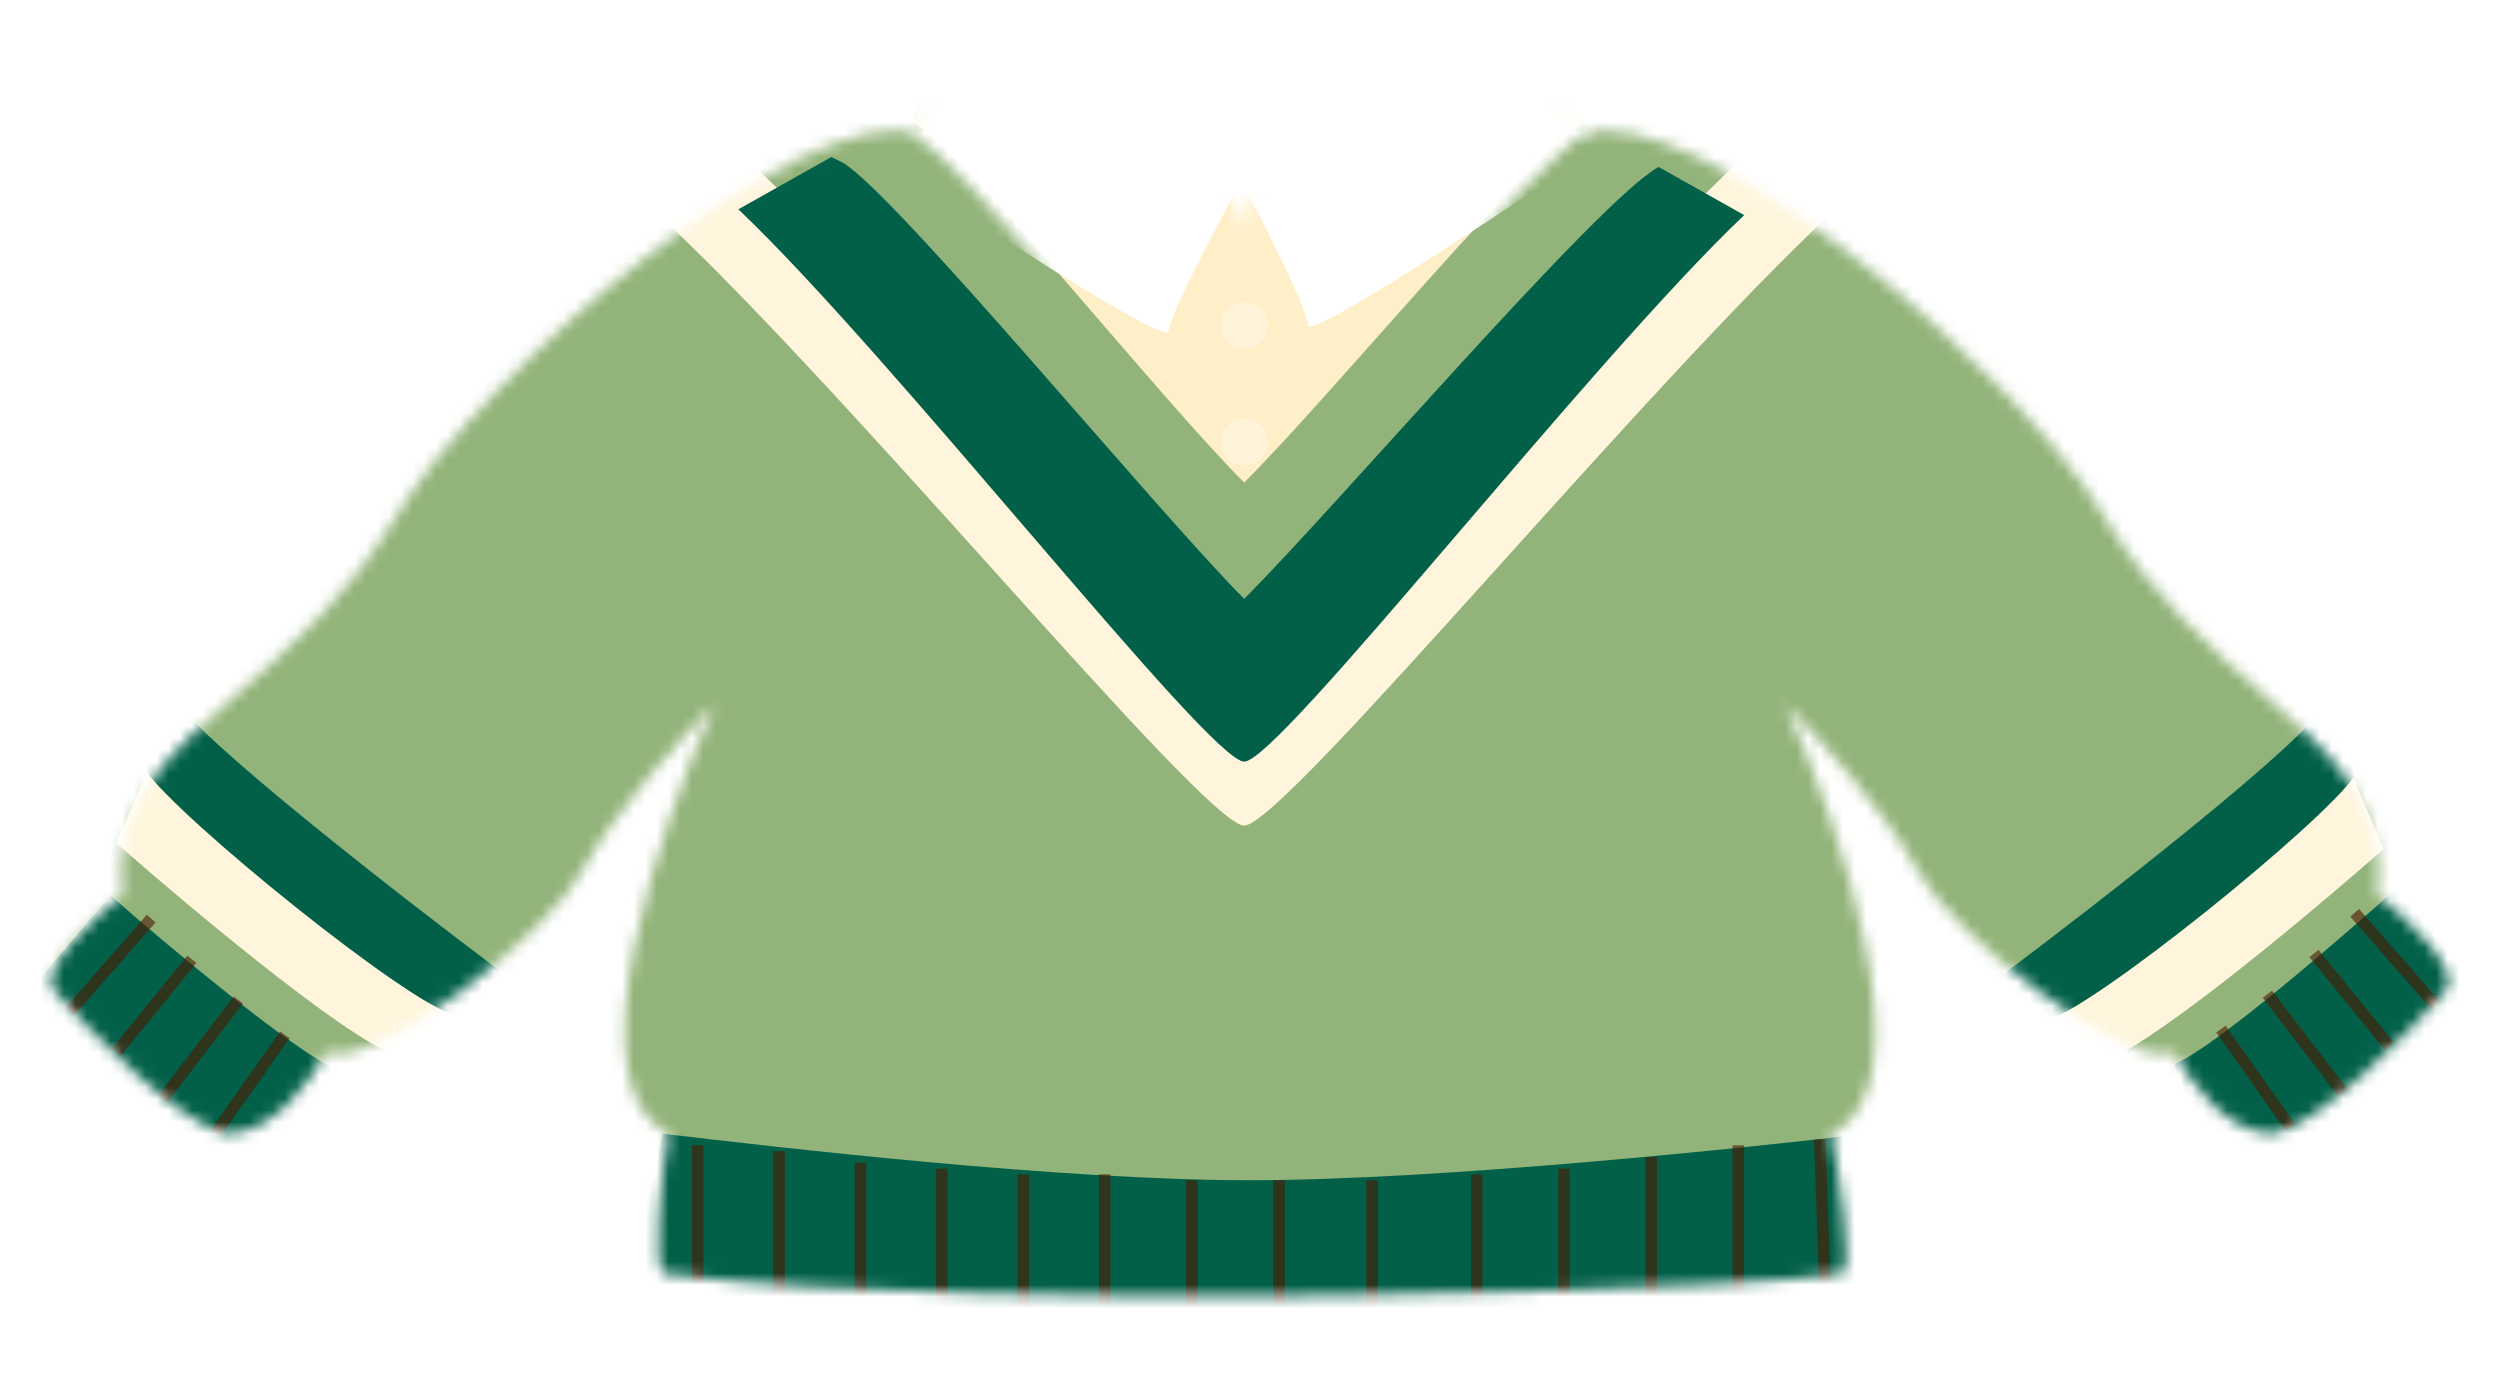 <svg width="215" height="120" viewBox="0 0 215 120" fill="none" xmlns="http://www.w3.org/2000/svg">
<g clip-path="url(#clip0_79_382)">
<mask id="mask0_79_382" style="mask-type:alpha" maskUnits="userSpaceOnUse" x="4" y="9" width="207" height="103">
<path fill-rule="evenodd" clip-rule="evenodd" d="M79.824 9.704C79.403 10.259 79.001 10.994 79.001 11.501C69.001 8.501 41.601 31.701 34.001 44.501C30.031 51.188 25.012 55.604 20.625 59.465C14.515 64.842 9.628 69.143 10.501 77.001C8.168 78.834 3.701 83.001 4.501 85.001C7.834 88.834 15.501 96.701 19.501 97.501C23.501 97.501 26.834 92.834 28.001 90.501C32.501 92.001 47.201 80.201 50.001 75.001C52.801 69.801 58.834 63.168 61.501 60.501C56.668 71.168 49.101 93.501 57.501 97.501C56.834 100.834 56.201 108.701 57.001 109.501C71.001 111.501 99.601 111.501 106.001 111.501C112.401 111.501 149.501 111.001 158.501 109.501C159.301 108.701 158.168 100.834 157.501 97.501C165.901 93.501 158.334 71.168 153.501 60.501C156.168 63.168 162.201 69.801 165.001 75.001C167.801 80.201 182.501 92.001 187.001 90.501C188.168 92.834 191.501 97.501 195.501 97.501C199.501 96.701 207.168 88.834 210.501 85.001C211.301 83.001 206.834 78.834 204.501 77.001C205.374 69.143 200.487 64.842 194.377 59.465C189.989 55.604 184.971 51.188 181.001 44.501C173.401 31.701 146.001 8.501 136.001 11.501C136.001 10.962 134.866 10.166 133.973 9.602C132.52 9.972 130.933 10.34 129.231 10.69C129.208 10.701 129.185 10.711 129.162 10.722C123.128 13.52 113.898 17.801 107.501 17.001L107.001 20.001L106.001 17.001C99.611 17.8 90.394 13.529 84.359 10.731C82.739 10.401 81.223 10.054 79.824 9.704Z" fill="black"/>
</mask>
<g mask="url(#mask0_79_382)">
<rect width="213" height="163" fill="#92B379"/>
<g filter="url(#filter0_i_79_382)">
<path d="M107.5 101.5C91.1 101.5 66.833 98.667 57 97.5L54 112.5H161.5L160.5 97.5C150.667 98.667 123.9 101.5 107.5 101.5Z" fill="#026049"/>
</g>
<g filter="url(#filter1_i_79_382)">
<path d="M1 86L9.5 76C14.167 80.167 25.8 89.8 29 91L20.5 101.5L1 86Z" fill="#026049"/>
</g>
<g filter="url(#filter2_i_79_382)">
<path d="M214.5 86L206 75.5C201.333 79.667 190.2 89.3 187 90.5L189 96L195 101.5L214.5 86Z" fill="#026049"/>
</g>
<g filter="url(#filter3_f_79_382)">
<path d="M60 98.5V112.5M67 99V112.5M74 100V113M81 100.5V113M88 101V113M95 101V113M102.5 101.5V113M110 101.5V113M118 101.5V112.5M127 101V112.5M134.5 100.5V112.5M142 99.5V112.5M149.5 98.5V112.5M156.5 98L157 112" stroke="#4E1800" stroke-opacity="0.6"/>
</g>
<g filter="url(#filter4_f_79_382)">
<path d="M13 79L6 87M16.5 82.5L10 90.5M20.5 86L14 94.5M24.5 89L18.5 97.5" stroke="#4E1800" stroke-opacity="0.6"/>
</g>
<g filter="url(#filter5_f_79_382)">
<path d="M202.5 78.5L209.5 86.5M199 82L205.5 90M195 85.5L201.5 94M191 88.5L197 97" stroke="#4E1800" stroke-opacity="0.6"/>
</g>
<g filter="url(#filter6_i_79_382)">
<path d="M107 42.5C99.5 35 83.167 14.333 78.5 11.5L80 9H134L137 11C131.833 13.833 115 34.5 107 42.5Z" fill="#FFEFC8"/>
</g>
<mask id="mask1_79_382" style="mask-type:alpha" maskUnits="userSpaceOnUse" x="78" y="9" width="59" height="34">
<path d="M107 42.5C99.5 35 83.167 14.333 78.5 11.5L80 9H134L137 11C131.833 13.833 115 34.5 107 42.5Z" fill="#B4DBFF"/>
</mask>
<g mask="url(#mask1_79_382)">
<path d="M112.5 28C112.5 26.8 109.167 20.167 107.5 17L132.5 8.5C135.333 8.667 140.8 9.3 140 10.5C139 12 112.5 29.5 112.5 28Z" fill="white"/>
<path d="M100.499 28.5C100.499 27.3 104.166 20.333 105.999 17L80.999 6.5C79.166 7.5 75.399 9.9 74.999 11.5C74.499 13.5 100.499 30 100.499 28.5Z" fill="white"/>
</g>
<g filter="url(#filter7_if_79_382)">
<path d="M107 72C103.5 72 71 32.167 55 18L63 13.5C76.333 26.167 107 56.7 107 61.5C107 56.7 138.167 25.667 151.5 13L159.5 17.5C143.5 31.667 110.5 72 107 72Z" fill="#FFF5DD"/>
</g>
<g filter="url(#filter8_df_79_382)">
<path d="M107 47.5C99.5 40 77.167 12.833 72.5 10L71.5 9.5L63.5 14C76.833 26.667 104 61.5 107 61.5C110 61.5 136.667 27.167 150 14.5L142.64 10.36C137.473 13.193 115 39.5 107 47.5Z" fill="#026049"/>
</g>
<g filter="url(#filter9_f_79_382)">
<path d="M180 91.5C183.2 91.5 198 79.167 205 73L202 66C199 70.25 179.5 86 175.5 87L180 91.5Z" fill="#FFF5DC"/>
</g>
<g filter="url(#filter10_f_79_382)">
<path d="M200 60.5C198.4 63.7 180.667 77.5 172 84L176 87.75C180 86.75 199.5 71 202.5 66.75L200 60.5Z" fill="#026049"/>
</g>
<g filter="url(#filter11_f_79_382)">
<path d="M35 91C31.8 91 17 78.667 10 72.5L13 65.5C16 69.75 35.5 85.5 39.5 86.5L35 91Z" fill="#FFF5DC"/>
</g>
<g filter="url(#filter12_f_79_382)">
<path d="M15 60C16.6 63.2 34.333 77 43 83.5L39 87.25C35 86.25 15.5 70.5 12.5 66.25L15 60Z" fill="#026049"/>
</g>
<g filter="url(#filter13_d_79_382)">
<circle cx="107" cy="27" r="2" fill="#FFF4DA"/>
</g>
<g filter="url(#filter14_d_79_382)">
<circle cx="107" cy="37" r="2" fill="#FFF4DA"/>
</g>
</g>
</g>
<defs>
<filter id="filter0_i_79_382" x="54" y="97.5" width="107.5" height="15" filterUnits="userSpaceOnUse" color-interpolation-filters="sRGB">
<feFlood flood-opacity="0" result="BackgroundImageFix"/>
<feBlend mode="normal" in="SourceGraphic" in2="BackgroundImageFix" result="shape"/>
<feColorMatrix in="SourceAlpha" type="matrix" values="0 0 0 0 0 0 0 0 0 0 0 0 0 0 0 0 0 0 127 0" result="hardAlpha"/>
<feOffset/>
<feGaussianBlur stdDeviation="1.5"/>
<feComposite in2="hardAlpha" operator="arithmetic" k2="-1" k3="1"/>
<feColorMatrix type="matrix" values="0 0 0 0 0.358 0 0 0 0 0.127 0 0 0 0 0.027 0 0 0 0.8 0"/>
<feBlend mode="normal" in2="shape" result="effect1_innerShadow_79_382"/>
</filter>
<filter id="filter1_i_79_382" x="1" y="76" width="28" height="26.5" filterUnits="userSpaceOnUse" color-interpolation-filters="sRGB">
<feFlood flood-opacity="0" result="BackgroundImageFix"/>
<feBlend mode="normal" in="SourceGraphic" in2="BackgroundImageFix" result="shape"/>
<feColorMatrix in="SourceAlpha" type="matrix" values="0 0 0 0 0 0 0 0 0 0 0 0 0 0 0 0 0 0 127 0" result="hardAlpha"/>
<feOffset dy="1"/>
<feGaussianBlur stdDeviation="1"/>
<feComposite in2="hardAlpha" operator="arithmetic" k2="-1" k3="1"/>
<feColorMatrix type="matrix" values="0 0 0 0 0.346 0 0 0 0 0.119 0 0 0 0 0.02 0 0 0 0.8 0"/>
<feBlend mode="normal" in2="shape" result="effect1_innerShadow_79_382"/>
</filter>
<filter id="filter2_i_79_382" x="187" y="75.5" width="27.5" height="27" filterUnits="userSpaceOnUse" color-interpolation-filters="sRGB">
<feFlood flood-opacity="0" result="BackgroundImageFix"/>
<feBlend mode="normal" in="SourceGraphic" in2="BackgroundImageFix" result="shape"/>
<feColorMatrix in="SourceAlpha" type="matrix" values="0 0 0 0 0 0 0 0 0 0 0 0 0 0 0 0 0 0 127 0" result="hardAlpha"/>
<feOffset dy="1"/>
<feGaussianBlur stdDeviation="1"/>
<feComposite in2="hardAlpha" operator="arithmetic" k2="-1" k3="1"/>
<feColorMatrix type="matrix" values="0 0 0 0 0.346 0 0 0 0 0.119 0 0 0 0 0.02 0 0 0 0.8 0"/>
<feBlend mode="normal" in2="shape" result="effect1_innerShadow_79_382"/>
</filter>
<filter id="filter3_f_79_382" x="57.5" y="95.982" width="102" height="19.018" filterUnits="userSpaceOnUse" color-interpolation-filters="sRGB">
<feFlood flood-opacity="0" result="BackgroundImageFix"/>
<feBlend mode="normal" in="SourceGraphic" in2="BackgroundImageFix" result="shape"/>
<feGaussianBlur stdDeviation="1" result="effect1_foregroundBlur_79_382"/>
</filter>
<filter id="filter4_f_79_382" x="3.623" y="76.67" width="23.285" height="23.119" filterUnits="userSpaceOnUse" color-interpolation-filters="sRGB">
<feFlood flood-opacity="0" result="BackgroundImageFix"/>
<feBlend mode="normal" in="SourceGraphic" in2="BackgroundImageFix" result="shape"/>
<feGaussianBlur stdDeviation="1" result="effect1_foregroundBlur_79_382"/>
</filter>
<filter id="filter5_f_79_382" x="188.592" y="76.17" width="23.285" height="23.119" filterUnits="userSpaceOnUse" color-interpolation-filters="sRGB">
<feFlood flood-opacity="0" result="BackgroundImageFix"/>
<feBlend mode="normal" in="SourceGraphic" in2="BackgroundImageFix" result="shape"/>
<feGaussianBlur stdDeviation="1" result="effect1_foregroundBlur_79_382"/>
</filter>
<filter id="filter6_i_79_382" x="78.5" y="8" width="58.5" height="34.5" filterUnits="userSpaceOnUse" color-interpolation-filters="sRGB">
<feFlood flood-opacity="0" result="BackgroundImageFix"/>
<feBlend mode="normal" in="SourceGraphic" in2="BackgroundImageFix" result="shape"/>
<feColorMatrix in="SourceAlpha" type="matrix" values="0 0 0 0 0 0 0 0 0 0 0 0 0 0 0 0 0 0 127 0" result="hardAlpha"/>
<feOffset dy="-1"/>
<feGaussianBlur stdDeviation="1.5"/>
<feComposite in2="hardAlpha" operator="arithmetic" k2="-1" k3="1"/>
<feColorMatrix type="matrix" values="0 0 0 0 0.458 0 0 0 0 0.677 0 0 0 0 0.879 0 0 0 1 0"/>
<feBlend mode="normal" in2="shape" result="effect1_innerShadow_79_382"/>
</filter>
<filter id="filter7_if_79_382" x="54.7" y="12" width="105.1" height="60.3" filterUnits="userSpaceOnUse" color-interpolation-filters="sRGB">
<feFlood flood-opacity="0" result="BackgroundImageFix"/>
<feBlend mode="normal" in="SourceGraphic" in2="BackgroundImageFix" result="shape"/>
<feColorMatrix in="SourceAlpha" type="matrix" values="0 0 0 0 0 0 0 0 0 0 0 0 0 0 0 0 0 0 127 0" result="hardAlpha"/>
<feOffset dy="-1"/>
<feGaussianBlur stdDeviation="1"/>
<feComposite in2="hardAlpha" operator="arithmetic" k2="-1" k3="1"/>
<feColorMatrix type="matrix" values="0 0 0 0 0.942 0 0 0 0 0.733 0 0 0 0 0.192 0 0 0 0.4 0"/>
<feBlend mode="normal" in2="shape" result="effect1_innerShadow_79_382"/>
<feGaussianBlur stdDeviation="0.15" result="effect2_foregroundBlur_79_382"/>
</filter>
<filter id="filter8_df_79_382" x="59.5" y="9.2" width="94.5" height="60.3" filterUnits="userSpaceOnUse" color-interpolation-filters="sRGB">
<feFlood flood-opacity="0" result="BackgroundImageFix"/>
<feColorMatrix in="SourceAlpha" type="matrix" values="0 0 0 0 0 0 0 0 0 0 0 0 0 0 0 0 0 0 127 0" result="hardAlpha"/>
<feOffset dy="4"/>
<feGaussianBlur stdDeviation="2"/>
<feColorMatrix type="matrix" values="0 0 0 0 0.988 0 0 0 0 0.906 0 0 0 0 0.71 0 0 0 0.3 0"/>
<feBlend mode="normal" in2="BackgroundImageFix" result="effect1_dropShadow_79_382"/>
<feBlend mode="normal" in="SourceGraphic" in2="effect1_dropShadow_79_382" result="shape"/>
<feGaussianBlur stdDeviation="0.15" result="effect2_foregroundBlur_79_382"/>
</filter>
<filter id="filter9_f_79_382" x="175.3" y="65.8" width="29.9" height="25.9" filterUnits="userSpaceOnUse" color-interpolation-filters="sRGB">
<feFlood flood-opacity="0" result="BackgroundImageFix"/>
<feBlend mode="normal" in="SourceGraphic" in2="BackgroundImageFix" result="shape"/>
<feGaussianBlur stdDeviation="0.1" result="effect1_foregroundBlur_79_382"/>
</filter>
<filter id="filter10_f_79_382" x="171.8" y="60.3" width="30.9" height="27.65" filterUnits="userSpaceOnUse" color-interpolation-filters="sRGB">
<feFlood flood-opacity="0" result="BackgroundImageFix"/>
<feBlend mode="normal" in="SourceGraphic" in2="BackgroundImageFix" result="shape"/>
<feGaussianBlur stdDeviation="0.1" result="effect1_foregroundBlur_79_382"/>
</filter>
<filter id="filter11_f_79_382" x="9.8" y="65.3" width="29.9" height="25.9" filterUnits="userSpaceOnUse" color-interpolation-filters="sRGB">
<feFlood flood-opacity="0" result="BackgroundImageFix"/>
<feBlend mode="normal" in="SourceGraphic" in2="BackgroundImageFix" result="shape"/>
<feGaussianBlur stdDeviation="0.1" result="effect1_foregroundBlur_79_382"/>
</filter>
<filter id="filter12_f_79_382" x="12.3" y="59.8" width="30.9" height="27.65" filterUnits="userSpaceOnUse" color-interpolation-filters="sRGB">
<feFlood flood-opacity="0" result="BackgroundImageFix"/>
<feBlend mode="normal" in="SourceGraphic" in2="BackgroundImageFix" result="shape"/>
<feGaussianBlur stdDeviation="0.1" result="effect1_foregroundBlur_79_382"/>
</filter>
<filter id="filter13_d_79_382" x="103" y="24" width="8" height="8" filterUnits="userSpaceOnUse" color-interpolation-filters="sRGB">
<feFlood flood-opacity="0" result="BackgroundImageFix"/>
<feColorMatrix in="SourceAlpha" type="matrix" values="0 0 0 0 0 0 0 0 0 0 0 0 0 0 0 0 0 0 127 0" result="hardAlpha"/>
<feOffset dy="1"/>
<feGaussianBlur stdDeviation="1"/>
<feColorMatrix type="matrix" values="0 0 0 0 0.527 0 0 0 0 0.753 0 0 0 0 0.958 0 0 0 1 0"/>
<feBlend mode="normal" in2="BackgroundImageFix" result="effect1_dropShadow_79_382"/>
<feBlend mode="normal" in="SourceGraphic" in2="effect1_dropShadow_79_382" result="shape"/>
</filter>
<filter id="filter14_d_79_382" x="103" y="34" width="8" height="8" filterUnits="userSpaceOnUse" color-interpolation-filters="sRGB">
<feFlood flood-opacity="0" result="BackgroundImageFix"/>
<feColorMatrix in="SourceAlpha" type="matrix" values="0 0 0 0 0 0 0 0 0 0 0 0 0 0 0 0 0 0 127 0" result="hardAlpha"/>
<feOffset dy="1"/>
<feGaussianBlur stdDeviation="1"/>
<feColorMatrix type="matrix" values="0 0 0 0 0.527 0 0 0 0 0.753 0 0 0 0 0.958 0 0 0 1 0"/>
<feBlend mode="normal" in2="BackgroundImageFix" result="effect1_dropShadow_79_382"/>
<feBlend mode="normal" in="SourceGraphic" in2="effect1_dropShadow_79_382" result="shape"/>
</filter>
<clipPath id="clip0_79_382">
<rect width="213" height="163" fill="white"/>
</clipPath>
</defs>
</svg>
